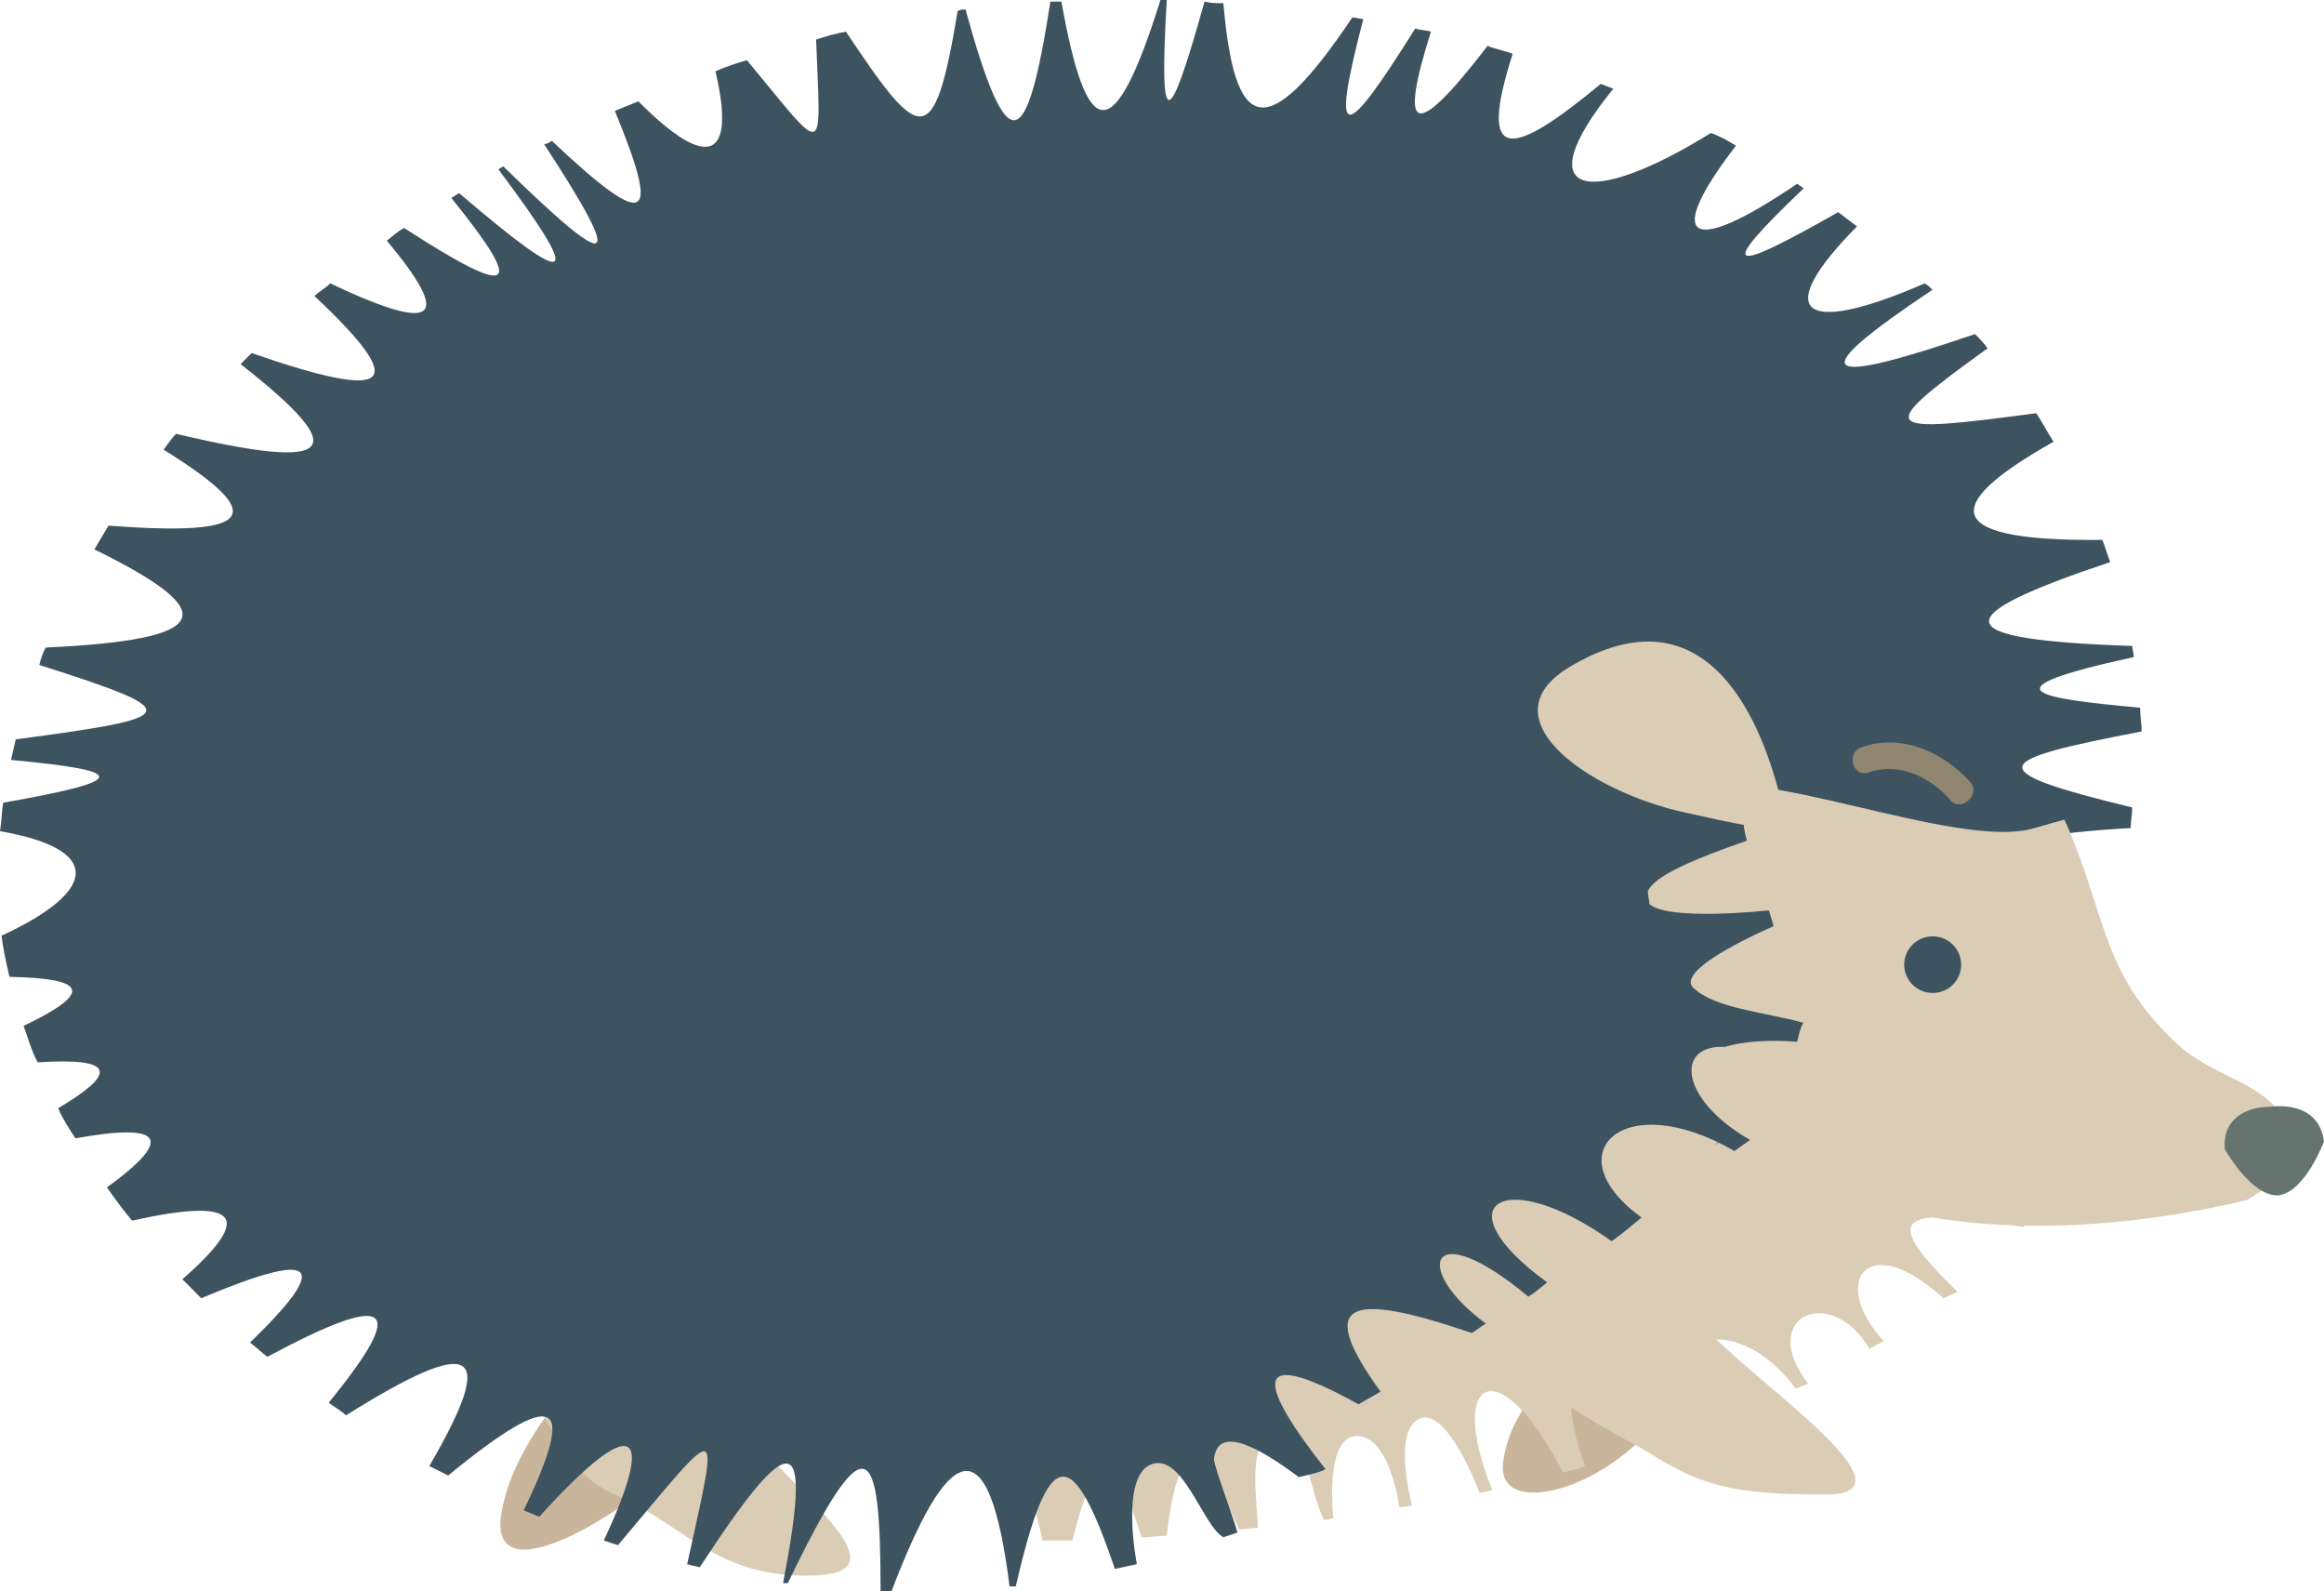 <svg version="1.1" xmlns="http://www.w3.org/2000/svg" xmlns:xlink="http://www.w3.org/1999/xlink" width="94.957" height="64.994" viewBox="0,0,94.957,64.994"><g transform="translate(-192.522,-147.503)"><g data-paper-data="{&quot;isPaintingLayer&quot;:true}" fill-rule="nonzero" stroke="none" stroke-width="1" stroke-linecap="butt" stroke-linejoin="miter" stroke-miterlimit="10" stroke-dasharray="" stroke-dashoffset="0" style="mix-blend-mode: normal"><g><path d="M266.791,198.851c-2.763,0.776 -3.341,0.841 -5.846,5.626c-1.992,3.751 -7.388,5.303 -7.003,2.716c0.514,-3.621 4.497,-4.721 5.782,-6.726c0.771,-1.229 1.67,-4.074 5.782,-7.825c1.156,-1.035 4.112,5.432 1.285,6.208z" fill="#c9b59b"/><path d="M256.576,192.384c0.707,2.91 2.249,6.402 6.489,10.218c2.377,2.199 7.645,5.95 4.048,5.95c-3.598,0 -5.011,-0.323 -7.067,-1.617c-1.221,-0.776 -5.011,-2.393 -8.802,-6.532c-0.899,-0.97 -2.184,-3.234 -3.341,-5.691c-2.57,-5.562 7.967,-4.915 8.673,-2.328z" fill="#dbccb6"/><path d="M227.279,206.03c0,0 -5.011,-1.035 -7.003,1.035c-2.249,2.328 -7.902,5.756 -7.26,2.199c0.642,-3.557 4.24,-6.661 5.846,-8.407c0.964,-1.099 1.863,-3.298 3.277,-3.88c1.285,-0.517 7.517,0.647 8.738,-0.259c-0.064,-0.065 1.992,7.372 -3.598,9.313z" fill="#c9b59b"/><path d="M220.083,198.593c-0.707,2.522 0.835,4.527 2.891,7.243c1.927,2.587 6.553,5.82 2.955,6.014c-3.598,0.194 -5.14,-1.617 -7.26,-2.781c-1.285,-0.711 -1.863,-0.711 -2.763,-1.94c-0.835,-1.164 -6.36,-9.765 -6.36,-9.765c5.911,-4.85 10.537,1.229 10.537,1.229z" fill="#dbccb6"/></g><path d="M272.509,200.274l-0.578,0.259c-3.212,-2.91 -4.626,-0.582 -2.441,1.746c-0.578,0.323 0,0 -0.578,0.323c-1.606,-2.716 -4.626,-1.293 -2.506,1.423c-0.321,0.129 -0.193,0.065 -0.514,0.194c-2.827,-3.751 -6.425,-1.552 -4.048,0.97c-0.321,0.129 -0.642,0.194 -0.964,0.323c-3.341,-4.398 -5.204,-2.522 -3.598,1.875c-0.321,0.129 -0.578,0.194 -0.899,0.259c-2.634,-5.109 -4.754,-3.88 -2.891,0.711c-0.128,0.065 -0.514,0.129 -0.514,0.129c0,0 -1.285,-3.492 -2.441,-3.039c-1.156,0.453 -0.321,3.557 -0.321,3.557l-0.514,0.065c0,0 -0.385,-2.91 -1.735,-2.91c-1.349,0 -0.964,3.363 -0.964,3.363c0,0 -0.257,0.065 -0.385,0.065c-0.642,-1.293 -0.642,-3.428 -1.927,-3.428c-1.221,0 -0.835,2.328 -0.771,3.751c-0.257,0 -0.514,0.065 -0.771,0.065c-1.606,-3.751 -2.506,-3.686 -2.955,0.259c-0.321,0 -0.642,0.065 -1.028,0.065c-1.092,-3.557 -1.927,-3.557 -2.827,0.129c-0.385,0 -0.707,0 -1.028,0c-0.064,0 -0.128,0 -0.193,0c-0.257,-1.229 -0.578,-2.134 -0.899,-2.587c0.128,-0.194 0.257,-0.453 0.45,-0.647c-17.475,-1.035 -31.224,-11.447 -31.224,-24.122c0,-13.387 15.227,-24.251 34.051,-24.251c18.824,0 34.051,10.865 34.051,24.251c0,2.199 -0.385,4.268 -1.156,6.273c2.441,2.781 5.204,6.92 5.654,7.178c-0.257,0.388 -0.578,0.776 -0.835,1.099c-5.268,-0.905 -5.846,-0.388 -2.698,2.651z" fill="#dbccb6"/><g fill="#3e5360"><path d="M277.584,184.301c-0.064,0.129 -0.064,0.259 -0.128,0.388c-5.14,-0.388 -8.995,2.134 -4.112,2.91c-0.128,0.323 -0.257,0.647 -0.385,0.97c-4.433,0.323 -7.71,0.129 -4.112,1.811c-0.321,0.517 -0.642,0.97 -1.028,1.487c-0.257,0 -0.835,-0.517 -3.855,-1.423c-3.02,-0.905 -3.212,1.746 0.064,3.622l-0.642,0.453c-4.562,-2.651 -7.388,0.129 -3.791,2.716c-0.385,0.323 -0.771,0.647 -1.221,0.97c-4.433,-3.169 -7.003,-1.487 -2.634,1.681c-0.257,0.194 -0.45,0.388 -0.771,0.582c-4.112,-3.428 -4.754,-1.099 -1.735,1.099c-0.321,0.194 -0.257,0.194 -0.578,0.388c-5.268,-1.811 -6.296,-1.164 -3.726,2.393c-0.321,0.194 -0.578,0.323 -0.899,0.517c-4.562,-2.522 -4.048,-0.776 -1.349,2.651c-0.193,0.129 -0.835,0.259 -1.092,0.323c-1.992,-1.487 -3.341,-2.005 -3.469,-0.711c0.129,0.647 0.771,2.263 0.964,2.975c-0.193,0.065 -0.385,0.129 -0.578,0.194c-0.835,-0.453 -1.67,-3.492 -2.955,-2.975c-1.285,0.517 -0.578,4.074 -0.578,4.074c-0.321,0.065 -0.578,0.129 -0.899,0.194c-1.735,-5.109 -2.698,-5.174 -4.048,0.711c-0.064,0 -0.193,0 -0.257,0c-0.835,-6.726 -2.506,-5.885 -4.818,0.194c-0.129,0 -0.321,0 -0.45,0c0,-6.208 -0.578,-6.984 -3.791,-0.323c-0.064,0 -0.128,0 -0.193,0c1.221,-6.338 0.385,-6.467 -3.405,-0.647c-0.193,-0.065 -0.321,-0.065 -0.514,-0.129c1.349,-6.144 1.478,-5.885 -2.827,-0.776c-0.193,-0.065 -0.385,-0.129 -0.578,-0.194c2.184,-4.656 1.221,-5.238 -2.634,-0.97c-0.193,-0.065 -0.45,-0.194 -0.642,-0.259c2.184,-4.527 1.413,-5.109 -3.084,-1.423c-0.257,-0.129 -0.514,-0.259 -0.771,-0.388c2.827,-4.85 1.863,-5.368 -3.405,-2.069c-0.193,-0.194 -0.45,-0.323 -0.707,-0.517c3.277,-4.01 2.57,-4.592 -2.506,-1.875c-0.257,-0.194 -0.45,-0.388 -0.707,-0.582c3.341,-3.234 2.763,-3.816 -1.992,-1.811c-0.257,-0.259 -0.514,-0.517 -0.771,-0.776c2.955,-2.587 2.313,-3.363 -2.056,-2.393c-0.385,-0.453 -0.707,-0.905 -1.028,-1.358c2.763,-2.005 2.313,-2.651 -1.285,-2.005c-0.257,-0.388 -0.514,-0.776 -0.707,-1.229c2.506,-1.487 2.249,-2.069 -0.835,-1.875c-0.257,-0.453 -0.385,-0.97 -0.578,-1.487c2.827,-1.358 2.634,-1.94 -0.578,-2.005c-0.129,-0.582 -0.257,-1.099 -0.321,-1.681c4.048,-1.875 4.048,-3.557 -0.064,-4.268c0.064,-0.388 0.064,-0.776 0.128,-1.164c5.14,-0.905 5.204,-1.293 0.321,-1.746c0.064,-0.259 0.129,-0.582 0.193,-0.841c6.81,-0.905 7.067,-1.099 0.964,-3.039c0.064,-0.259 0.128,-0.453 0.257,-0.711c6.874,-0.323 7.26,-1.423 1.992,-4.01c0.193,-0.323 0.385,-0.647 0.578,-0.97c5.975,0.453 6.617,-0.388 2.249,-3.104c0.193,-0.259 0.321,-0.453 0.514,-0.647c6.553,1.552 7.26,0.776 2.634,-2.846c0.129,-0.129 0.321,-0.323 0.45,-0.453c5.782,2.005 6.489,1.358 2.57,-2.328c0.193,-0.194 0.45,-0.323 0.642,-0.517c4.369,2.069 5.011,1.487 2.313,-1.746c0.257,-0.194 0.45,-0.388 0.707,-0.517c4.497,2.91 5.011,2.587 1.927,-1.229c0.129,-0.065 0.193,-0.129 0.321,-0.194c4.69,4.01 5.14,3.751 1.606,-0.97c0.064,-0.065 0.128,-0.065 0.193,-0.129c4.562,4.462 5.011,4.204 1.67,-0.905c0.128,0 0.193,-0.065 0.321,-0.129c3.983,3.751 4.433,3.298 2.57,-1.229c0.321,-0.129 0.642,-0.259 0.964,-0.388c2.891,2.91 3.983,2.328 3.148,-1.229c0.45,-0.194 0.835,-0.323 1.285,-0.453c3.277,3.945 3.02,4.139 2.827,-0.841c0.385,-0.129 0.835,-0.259 1.221,-0.323c3.02,4.527 3.598,4.98 4.562,-0.841c0.128,-0.065 0.193,-0.065 0.321,-0.065c1.735,6.273 2.506,5.885 3.469,-0.323c0.128,0 0.321,0 0.45,0c1.028,5.756 2.12,6.079 4.048,-0.065c0.064,0 0.193,0 0.257,0c-0.321,5.497 0.064,5.368 1.542,0.065c0.257,0.065 0.514,0.065 0.771,0.065c0.45,5.174 1.67,5.95 5.268,0.582c0.129,0 0.321,0.065 0.45,0.065c-1.349,5.174 -0.835,5.109 2.12,0.388c0.193,0.065 0.45,0.065 0.642,0.129c-1.285,4.074 -0.771,4.592 2.313,0.582c0.321,0.129 0.707,0.194 1.028,0.323c-1.478,4.592 0,4.204 3.598,1.229c0.193,0.065 0.321,0.129 0.514,0.194c-3.662,4.527 -0.899,4.85 3.983,1.811c0.385,0.129 0.707,0.323 1.028,0.517c-2.891,3.751 -2.056,4.656 2.506,1.552c0.064,0.065 0.193,0.129 0.257,0.194c-3.662,3.492 -3.02,3.492 1.413,0.97c0.257,0.194 0.514,0.388 0.771,0.582c-3.405,3.428 -2.441,4.592 2.763,2.328c0.128,0.065 0.257,0.194 0.321,0.259c-5.333,3.557 -4.69,4.01 1.735,1.811c0.193,0.194 0.385,0.388 0.514,0.582c-4.754,3.428 -4.369,3.492 1.992,2.651c0.257,0.388 0.45,0.776 0.707,1.164c-4.947,2.781 -4.24,4.074 1.992,4.01c0.128,0.323 0.193,0.582 0.321,0.905c-6.746,2.263 -6.746,3.169 0.899,3.428c0,0.129 0.064,0.323 0.064,0.453c-6.232,1.358 -3.919,1.681 0.257,2.069c0,0.323 0.064,0.647 0.064,0.97c-6.039,1.164 -6.81,1.552 -0.385,3.104c0,0.259 -0.064,0.582 -0.064,0.841c-6.746,0.388 -7.838,1.487 -1.992,2.975z"/><path d="M262.615,194.26c0.321,-0.388 0,0.065 0,0z"/></g><g><path d="M286.322,195.295l-1.992,1.229c-10.729,2.522 -19.21,0.259 -21.33,-4.268c-0.193,-0.453 -0.45,-1.035 -0.771,-1.617c1.092,-0.841 3.726,-0.582 3.726,-0.582c0,0 0.129,-0.647 0.257,-0.776c-1.67,-0.453 -3.598,-0.582 -4.497,-1.423c-0.835,-0.776 3.277,-2.522 3.277,-2.522l-0.193,-0.647c0,0 -4.112,0.453 -4.883,-0.259c0,-0.129 -0.064,-0.323 -0.064,-0.517c0.257,-0.647 1.992,-1.358 4.048,-2.069c0,0 -0.128,-0.453 -0.128,-0.647c0,0 -1.478,-0.259 -3.148,-0.711c0.257,-0.388 0.385,-0.323 0.899,-0.647c2.441,-1.358 10.986,2.457 14.134,1.487c1.542,-0.453 1.221,-0.323 1.221,-0.323c0.257,0.517 0.514,1.293 0.707,1.746c1.028,2.975 1.285,4.85 3.662,7.178c2.12,2.134 5.011,1.552 5.076,5.368z" fill="#dbccb6"/><path d="M271.409,188.06c-0.641,-0.045 -1.125,-0.598 -1.08,-1.235c0.045,-0.637 0.601,-1.117 1.242,-1.072c0.641,0.045 1.125,0.598 1.08,1.235c-0.045,0.637 -0.601,1.117 -1.242,1.072z" fill="#3e5360"/><g fill="#c6a87b" opacity="0.6"><path d="M272.252,180.226c-0.835,-0.97 -2.12,-1.617 -3.405,-1.164c-0.642,0.194 -0.899,-0.841 -0.257,-1.035c1.606,-0.582 3.341,0.194 4.433,1.423c0.45,0.453 -0.321,1.229 -0.771,0.776z"/></g><path d="M285.294,192.708c1.156,-0.129 2.056,0.323 2.184,1.423c0,0 -0.771,2.069 -1.863,2.199c-1.092,0.065 -2.184,-1.875 -2.184,-1.875c-0.128,-1.164 0.771,-1.746 1.863,-1.746z" fill="#65746f"/><path d="M256.576,174.794c5.846,-3.557 8.031,2.522 8.738,5.497c-2.441,2.328 -13.62,-2.457 -8.738,-5.497z" fill="#dbccb6"/></g></g></g></svg>